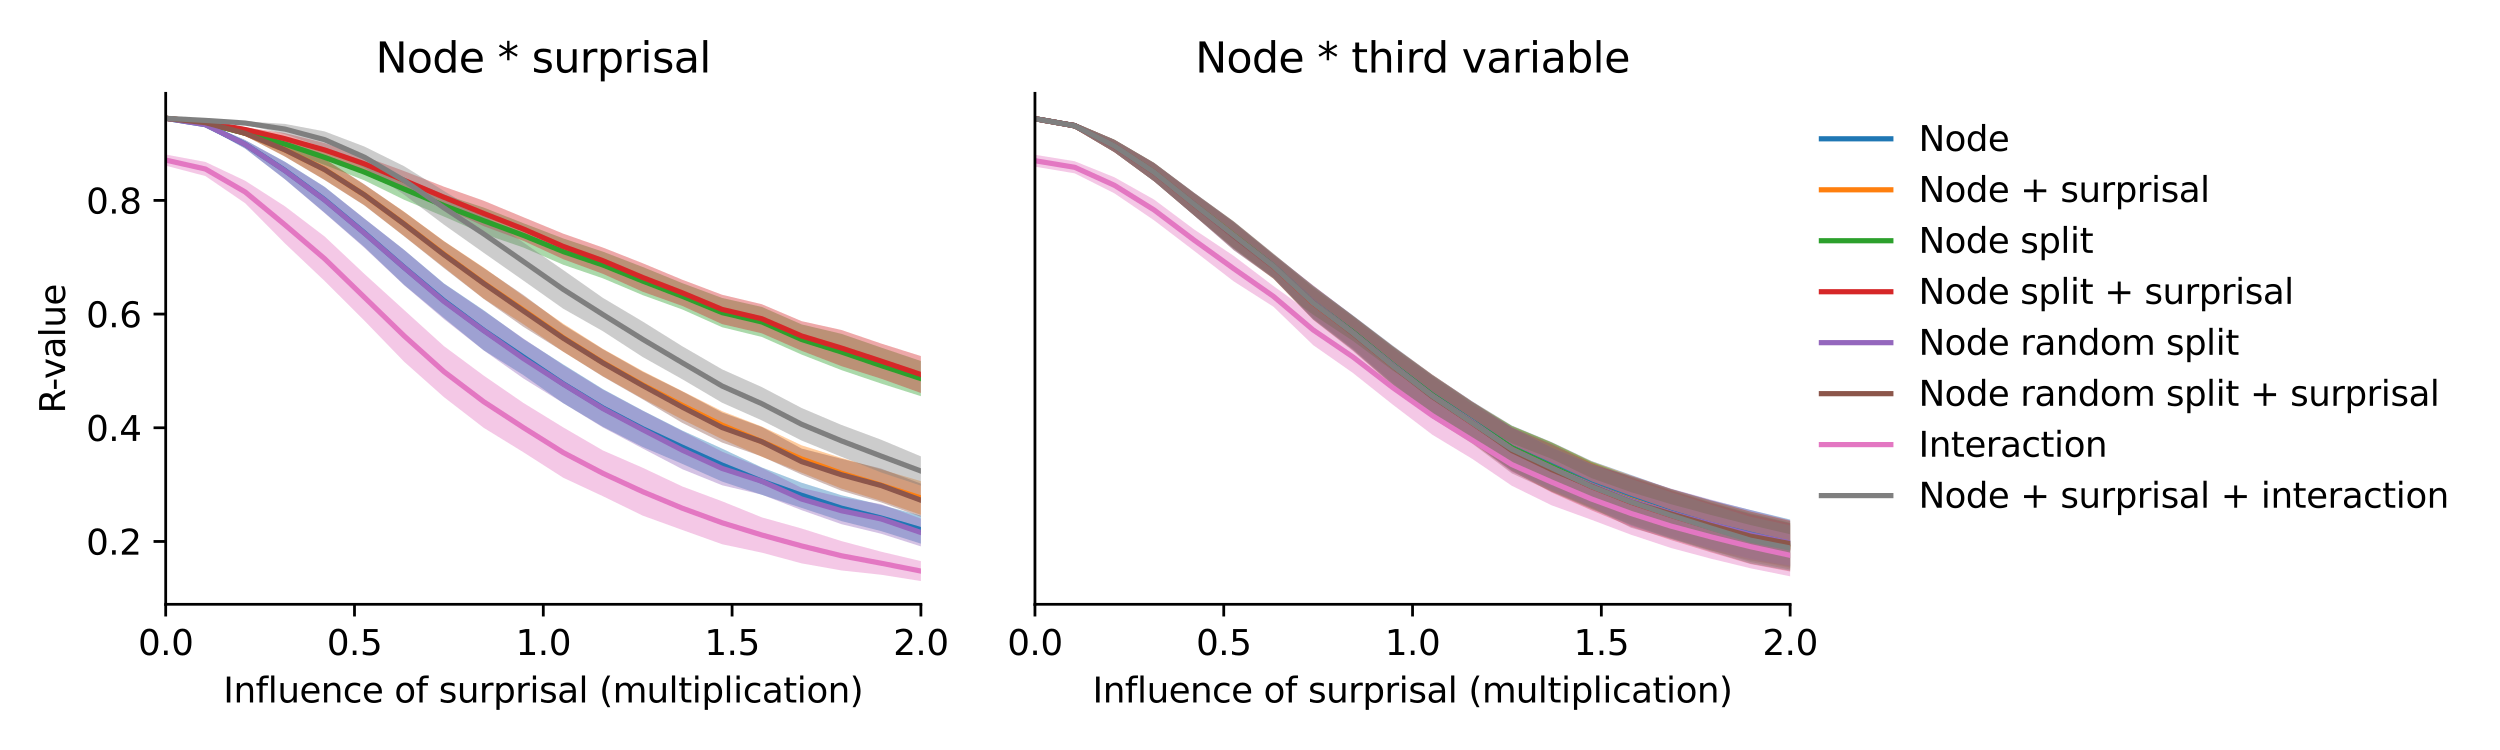 <?xml version="1.0" encoding="utf-8" standalone="no"?>
<!DOCTYPE svg PUBLIC "-//W3C//DTD SVG 1.1//EN"
  "http://www.w3.org/Graphics/SVG/1.1/DTD/svg11.dtd">
<svg xmlns:xlink="http://www.w3.org/1999/xlink" width="720pt" height="216pt" viewBox="0 0 720 216" xmlns="http://www.w3.org/2000/svg" version="1.1">
 <defs>
  <style type="text/css">*{stroke-linejoin: round; stroke-linecap: butt}</style>
 </defs>
 <g id="figure_1">
  <g id="patch_1">
   <path d="M 0 216 
L 720 216 
L 720 0 
L 0 0 
z
" style="fill: #ffffff"/>
  </g>
  <g id="axes_1">
   <g id="patch_2">
    <path d="M 47.72 174.04 
L 265.215 174.04 
L 265.215 26.88 
L 47.72 26.88 
z
" style="fill: #ffffff"/>
   </g>
   <g id="PolyCollection_1">
    <path d="M 47.72 33.569 
L 47.72 34.533 
L 59.167 36.436 
L 70.614 42.789 
L 82.061 51.612 
L 93.508 61.271 
L 104.956 71.157 
L 116.403 82.059 
L 127.85 91.568 
L 139.297 100.879 
L 150.744 108.035 
L 162.191 116.101 
L 173.638 122.922 
L 185.085 128.731 
L 196.532 133.614 
L 207.979 138.701 
L 219.427 142.514 
L 230.874 146.277 
L 242.321 150.077 
L 253.768 152.955 
L 265.215 156.568 
L 265.215 148.524 
L 265.215 148.524 
L 253.768 145.429 
L 242.321 142.619 
L 230.874 139.019 
L 219.427 134.627 
L 207.979 129.201 
L 196.532 124.009 
L 185.085 118.22 
L 173.638 112.056 
L 162.191 104.943 
L 150.744 97.648 
L 139.297 89.347 
L 127.85 81.616 
L 116.403 71.976 
L 104.956 62.989 
L 93.508 53.816 
L 82.061 46.571 
L 70.614 40.352 
L 59.167 35.354 
L 47.72 33.569 
z
" clip-path="url(#pe9d88f93a7)" style="fill: #1f77b4; fill-opacity: 0.4"/>
   </g>
   <g id="PolyCollection_2">
    <path d="M 47.72 33.585 
L 47.72 34.55 
L 59.167 35.808 
L 70.614 39.123 
L 82.061 45.063 
L 93.508 51.802 
L 104.956 59.103 
L 116.403 67.996 
L 127.85 76.995 
L 139.297 86.014 
L 150.744 93.391 
L 162.191 101.288 
L 173.638 108.359 
L 185.085 114.819 
L 196.532 120.856 
L 207.979 126.496 
L 219.427 131.563 
L 230.874 136.145 
L 242.321 140.712 
L 253.768 144.261 
L 265.215 148.273 
L 265.215 138.57 
L 265.215 138.57 
L 253.768 135.202 
L 242.321 131.873 
L 230.874 128.255 
L 219.427 122.851 
L 207.979 118.419 
L 196.532 112.66 
L 185.085 106.859 
L 173.638 100.459 
L 162.191 93.206 
L 150.744 85.238 
L 139.297 77.049 
L 127.85 69.42 
L 116.403 60.989 
L 104.956 53.18 
L 93.508 45.803 
L 82.061 41.211 
L 70.614 37.659 
L 59.167 34.818 
L 47.72 33.585 
z
" clip-path="url(#pe9d88f93a7)" style="fill: #ff7f0e; fill-opacity: 0.4"/>
   </g>
   <g id="PolyCollection_3">
    <path d="M 47.72 33.582 
L 47.72 34.528 
L 59.167 35.959 
L 70.614 39.11 
L 82.061 43.327 
L 93.508 47.504 
L 104.956 51.948 
L 116.403 57.546 
L 127.85 62.372 
L 139.297 67.361 
L 150.744 71.299 
L 162.191 76.245 
L 173.638 80.167 
L 185.085 85.001 
L 196.532 89.14 
L 207.979 94.255 
L 219.427 97.053 
L 230.874 102.128 
L 242.321 106.593 
L 253.768 110.469 
L 265.215 114.107 
L 265.215 103.971 
L 265.215 103.971 
L 253.768 100.099 
L 242.321 96.142 
L 230.874 93.433 
L 219.427 88.407 
L 207.979 85.822 
L 196.532 81.563 
L 185.085 76.888 
L 173.638 72.473 
L 162.191 68.67 
L 150.744 64.284 
L 139.297 59.776 
L 127.85 56.007 
L 116.403 51.38 
L 104.956 47.192 
L 93.508 43.154 
L 82.061 39.624 
L 70.614 37.546 
L 59.167 35.058 
L 47.72 33.582 
z
" clip-path="url(#pe9d88f93a7)" style="fill: #2ca02c; fill-opacity: 0.4"/>
   </g>
   <g id="PolyCollection_4">
    <path d="M 47.72 33.595 
L 47.72 34.545 
L 59.167 35.704 
L 70.614 37.946 
L 82.061 41.568 
L 93.508 45.201 
L 104.956 49.284 
L 116.403 54.613 
L 127.85 59.867 
L 139.297 65.138 
L 150.744 69.369 
L 162.191 74.65 
L 173.638 78.867 
L 185.085 84.027 
L 196.532 88.123 
L 207.979 93.352 
L 219.427 96.007 
L 230.874 101.04 
L 242.321 105.454 
L 253.768 109.072 
L 265.215 113.182 
L 265.215 102.548 
L 265.215 102.548 
L 253.768 98.936 
L 242.321 95.03 
L 230.874 92.493 
L 219.427 87.62 
L 207.979 84.892 
L 196.532 80.573 
L 185.085 75.807 
L 173.638 71.297 
L 162.191 67.284 
L 150.744 62.561 
L 139.297 57.807 
L 127.85 53.762 
L 116.403 49.276 
L 104.956 45.097 
L 93.508 41.194 
L 82.061 38.33 
L 70.614 36.675 
L 59.167 34.8 
L 47.72 33.595 
z
" clip-path="url(#pe9d88f93a7)" style="fill: #d62728; fill-opacity: 0.4"/>
   </g>
   <g id="PolyCollection_5">
    <path d="M 47.72 33.578 
L 47.72 34.547 
L 59.167 36.455 
L 70.614 42.794 
L 82.061 51.656 
L 93.508 61.378 
L 104.956 71.374 
L 116.403 82.161 
L 127.85 91.904 
L 139.297 100.92 
L 150.744 109.004 
L 162.191 116.101 
L 173.638 123.111 
L 185.085 129.159 
L 196.532 135.142 
L 207.979 139.763 
L 219.427 142.472 
L 230.874 146.937 
L 242.321 150.959 
L 253.768 153.719 
L 265.215 157.365 
L 265.215 149.358 
L 265.215 149.358 
L 253.768 145.189 
L 242.321 143.219 
L 230.874 140.516 
L 219.427 134.764 
L 207.979 130.075 
L 196.532 124.176 
L 185.085 118.314 
L 173.638 112.225 
L 162.191 105.153 
L 150.744 97.502 
L 139.297 89.512 
L 127.85 81.709 
L 116.403 71.986 
L 104.956 62.951 
L 93.508 53.871 
L 82.061 46.658 
L 70.614 40.355 
L 59.167 35.362 
L 47.72 33.578 
z
" clip-path="url(#pe9d88f93a7)" style="fill: #9467bd; fill-opacity: 0.4"/>
   </g>
   <g id="PolyCollection_6">
    <path d="M 47.72 33.594 
L 47.72 34.564 
L 59.167 35.823 
L 70.614 39.144 
L 82.061 45.099 
L 93.508 51.875 
L 104.956 59.186 
L 116.403 68.072 
L 127.85 77.205 
L 139.297 86.084 
L 150.744 94.131 
L 162.191 101.271 
L 173.638 108.466 
L 185.085 115.002 
L 196.532 121.814 
L 207.979 127.469 
L 219.427 131.485 
L 230.874 136.697 
L 242.321 141.339 
L 253.768 144.704 
L 265.215 148.831 
L 265.215 139.286 
L 265.215 139.286 
L 253.768 134.955 
L 242.321 132.134 
L 230.874 129.194 
L 219.427 122.965 
L 207.979 118.806 
L 196.532 112.74 
L 185.085 107.062 
L 173.638 100.582 
L 162.191 93.5 
L 150.744 84.954 
L 139.297 77.179 
L 127.85 69.485 
L 116.403 61.044 
L 104.956 53.106 
L 93.508 45.839 
L 82.061 41.23 
L 70.614 37.67 
L 59.167 34.831 
L 47.72 33.594 
z
" clip-path="url(#pe9d88f93a7)" style="fill: #8c564b; fill-opacity: 0.4"/>
   </g>
   <g id="PolyCollection_7">
    <path d="M 47.72 44.501 
L 47.72 47.711 
L 59.167 50.715 
L 70.614 58.536 
L 82.061 70.101 
L 93.508 80.94 
L 104.956 92.365 
L 116.403 104.19 
L 127.85 114.371 
L 139.297 123.209 
L 150.744 130.249 
L 162.191 137.578 
L 173.638 142.912 
L 185.085 148.497 
L 196.532 152.645 
L 207.979 156.747 
L 219.427 159.172 
L 230.874 162.255 
L 242.321 164.29 
L 253.768 165.533 
L 265.215 167.351 
L 265.215 161.596 
L 265.215 161.596 
L 253.768 158.891 
L 242.321 155.829 
L 230.874 152.215 
L 219.427 149.008 
L 207.979 144.378 
L 196.532 140.111 
L 185.085 134.712 
L 173.638 129.732 
L 162.191 123.077 
L 150.744 116.049 
L 139.297 108.168 
L 127.85 99.679 
L 116.403 89.304 
L 104.956 78.898 
L 93.508 68.119 
L 82.061 59.416 
L 70.614 52.057 
L 59.167 46.647 
L 47.72 44.501 
z
" clip-path="url(#pe9d88f93a7)" style="fill: #e377c2; fill-opacity: 0.4"/>
   </g>
   <g id="PolyCollection_8">
    <path d="M 47.72 33.596 
L 47.72 34.562 
L 59.167 35.028 
L 70.614 35.901 
L 82.061 38.668 
L 93.508 42.618 
L 104.956 48.337 
L 116.403 56.1 
L 127.85 64.711 
L 139.297 72.8 
L 150.744 80.811 
L 162.191 88.9 
L 173.638 95.393 
L 185.085 102.819 
L 196.532 109.248 
L 207.979 115.995 
L 219.427 121.08 
L 230.874 126.89 
L 242.321 131.56 
L 253.768 136.068 
L 265.215 139.878 
L 265.215 131.438 
L 265.215 131.438 
L 253.768 126.64 
L 242.321 122.373 
L 230.874 117.513 
L 219.427 111.493 
L 207.979 106.378 
L 196.532 99.747 
L 185.085 92.599 
L 173.638 85.794 
L 162.191 77.761 
L 150.744 69.837 
L 139.297 61.917 
L 127.85 55.003 
L 116.403 47.878 
L 104.956 42.21 
L 93.508 37.85 
L 82.061 35.684 
L 70.614 34.982 
L 59.167 34.327 
L 47.72 33.596 
z
" clip-path="url(#pe9d88f93a7)" style="fill: #7f7f7f; fill-opacity: 0.4"/>
   </g>
   <g id="matplotlib.axis_1">
    <g id="xtick_1">
     <g id="line2d_1">
      <defs>
       <path id="m7ba39d0e2f" d="M 0 0 
L 0 3.5 
" style="stroke: #000000; stroke-width: 0.8"/>
      </defs>
      <g>
       <use xlink:href="#m7ba39d0e2f" x="47.72" y="174.04" style="stroke: #000000; stroke-width: 0.8"/>
      </g>
     </g>
     <g id="text_1">
      <!-- 0.0 -->
      <g transform="translate(39.768 188.638)scale(0.1 -0.1)">
       <defs>
        <path id="DejaVuSans-30" d="M 2034 4250 
Q 1547 4250 1301 3770 
Q 1056 3291 1056 2328 
Q 1056 1369 1301 889 
Q 1547 409 2034 409 
Q 2525 409 2770 889 
Q 3016 1369 3016 2328 
Q 3016 3291 2770 3770 
Q 2525 4250 2034 4250 
z
M 2034 4750 
Q 2819 4750 3233 4129 
Q 3647 3509 3647 2328 
Q 3647 1150 3233 529 
Q 2819 -91 2034 -91 
Q 1250 -91 836 529 
Q 422 1150 422 2328 
Q 422 3509 836 4129 
Q 1250 4750 2034 4750 
z
" transform="scale(0.016)"/>
        <path id="DejaVuSans-2e" d="M 684 794 
L 1344 794 
L 1344 0 
L 684 0 
L 684 794 
z
" transform="scale(0.016)"/>
       </defs>
       <use xlink:href="#DejaVuSans-30"/>
       <use xlink:href="#DejaVuSans-2e" x="63.623"/>
       <use xlink:href="#DejaVuSans-30" x="95.41"/>
      </g>
     </g>
    </g>
    <g id="xtick_2">
     <g id="line2d_2">
      <g>
       <use xlink:href="#m7ba39d0e2f" x="102.094" y="174.04" style="stroke: #000000; stroke-width: 0.8"/>
      </g>
     </g>
     <g id="text_2">
      <!-- 0.5 -->
      <g transform="translate(94.142 188.638)scale(0.1 -0.1)">
       <defs>
        <path id="DejaVuSans-35" d="M 691 4666 
L 3169 4666 
L 3169 4134 
L 1269 4134 
L 1269 2991 
Q 1406 3038 1543 3061 
Q 1681 3084 1819 3084 
Q 2600 3084 3056 2656 
Q 3513 2228 3513 1497 
Q 3513 744 3044 326 
Q 2575 -91 1722 -91 
Q 1428 -91 1123 -41 
Q 819 9 494 109 
L 494 744 
Q 775 591 1075 516 
Q 1375 441 1709 441 
Q 2250 441 2565 725 
Q 2881 1009 2881 1497 
Q 2881 1984 2565 2268 
Q 2250 2553 1709 2553 
Q 1456 2553 1204 2497 
Q 953 2441 691 2322 
L 691 4666 
z
" transform="scale(0.016)"/>
       </defs>
       <use xlink:href="#DejaVuSans-30"/>
       <use xlink:href="#DejaVuSans-2e" x="63.623"/>
       <use xlink:href="#DejaVuSans-35" x="95.41"/>
      </g>
     </g>
    </g>
    <g id="xtick_3">
     <g id="line2d_3">
      <g>
       <use xlink:href="#m7ba39d0e2f" x="156.468" y="174.04" style="stroke: #000000; stroke-width: 0.8"/>
      </g>
     </g>
     <g id="text_3">
      <!-- 1.0 -->
      <g transform="translate(148.516 188.638)scale(0.1 -0.1)">
       <defs>
        <path id="DejaVuSans-31" d="M 794 531 
L 1825 531 
L 1825 4091 
L 703 3866 
L 703 4441 
L 1819 4666 
L 2450 4666 
L 2450 531 
L 3481 531 
L 3481 0 
L 794 0 
L 794 531 
z
" transform="scale(0.016)"/>
       </defs>
       <use xlink:href="#DejaVuSans-31"/>
       <use xlink:href="#DejaVuSans-2e" x="63.623"/>
       <use xlink:href="#DejaVuSans-30" x="95.41"/>
      </g>
     </g>
    </g>
    <g id="xtick_4">
     <g id="line2d_4">
      <g>
       <use xlink:href="#m7ba39d0e2f" x="210.841" y="174.04" style="stroke: #000000; stroke-width: 0.8"/>
      </g>
     </g>
     <g id="text_4">
      <!-- 1.5 -->
      <g transform="translate(202.89 188.638)scale(0.1 -0.1)">
       <use xlink:href="#DejaVuSans-31"/>
       <use xlink:href="#DejaVuSans-2e" x="63.623"/>
       <use xlink:href="#DejaVuSans-35" x="95.41"/>
      </g>
     </g>
    </g>
    <g id="xtick_5">
     <g id="line2d_5">
      <g>
       <use xlink:href="#m7ba39d0e2f" x="265.215" y="174.04" style="stroke: #000000; stroke-width: 0.8"/>
      </g>
     </g>
     <g id="text_5">
      <!-- 2.0 -->
      <g transform="translate(257.263 188.638)scale(0.1 -0.1)">
       <defs>
        <path id="DejaVuSans-32" d="M 1228 531 
L 3431 531 
L 3431 0 
L 469 0 
L 469 531 
Q 828 903 1448 1529 
Q 2069 2156 2228 2338 
Q 2531 2678 2651 2914 
Q 2772 3150 2772 3378 
Q 2772 3750 2511 3984 
Q 2250 4219 1831 4219 
Q 1534 4219 1204 4116 
Q 875 4013 500 3803 
L 500 4441 
Q 881 4594 1212 4672 
Q 1544 4750 1819 4750 
Q 2544 4750 2975 4387 
Q 3406 4025 3406 3419 
Q 3406 3131 3298 2873 
Q 3191 2616 2906 2266 
Q 2828 2175 2409 1742 
Q 1991 1309 1228 531 
z
" transform="scale(0.016)"/>
       </defs>
       <use xlink:href="#DejaVuSans-32"/>
       <use xlink:href="#DejaVuSans-2e" x="63.623"/>
       <use xlink:href="#DejaVuSans-30" x="95.41"/>
      </g>
     </g>
    </g>
    <g id="text_6">
     <!-- Influence of surprisal (multiplication) -->
     <g transform="translate(64.321 202.317)scale(0.1 -0.1)">
      <defs>
       <path id="DejaVuSans-49" d="M 628 4666 
L 1259 4666 
L 1259 0 
L 628 0 
L 628 4666 
z
" transform="scale(0.016)"/>
       <path id="DejaVuSans-6e" d="M 3513 2113 
L 3513 0 
L 2938 0 
L 2938 2094 
Q 2938 2591 2744 2837 
Q 2550 3084 2163 3084 
Q 1697 3084 1428 2787 
Q 1159 2491 1159 1978 
L 1159 0 
L 581 0 
L 581 3500 
L 1159 3500 
L 1159 2956 
Q 1366 3272 1645 3428 
Q 1925 3584 2291 3584 
Q 2894 3584 3203 3211 
Q 3513 2838 3513 2113 
z
" transform="scale(0.016)"/>
       <path id="DejaVuSans-66" d="M 2375 4863 
L 2375 4384 
L 1825 4384 
Q 1516 4384 1395 4259 
Q 1275 4134 1275 3809 
L 1275 3500 
L 2222 3500 
L 2222 3053 
L 1275 3053 
L 1275 0 
L 697 0 
L 697 3053 
L 147 3053 
L 147 3500 
L 697 3500 
L 697 3744 
Q 697 4328 969 4595 
Q 1241 4863 1831 4863 
L 2375 4863 
z
" transform="scale(0.016)"/>
       <path id="DejaVuSans-6c" d="M 603 4863 
L 1178 4863 
L 1178 0 
L 603 0 
L 603 4863 
z
" transform="scale(0.016)"/>
       <path id="DejaVuSans-75" d="M 544 1381 
L 544 3500 
L 1119 3500 
L 1119 1403 
Q 1119 906 1312 657 
Q 1506 409 1894 409 
Q 2359 409 2629 706 
Q 2900 1003 2900 1516 
L 2900 3500 
L 3475 3500 
L 3475 0 
L 2900 0 
L 2900 538 
Q 2691 219 2414 64 
Q 2138 -91 1772 -91 
Q 1169 -91 856 284 
Q 544 659 544 1381 
z
M 1991 3584 
L 1991 3584 
z
" transform="scale(0.016)"/>
       <path id="DejaVuSans-65" d="M 3597 1894 
L 3597 1613 
L 953 1613 
Q 991 1019 1311 708 
Q 1631 397 2203 397 
Q 2534 397 2845 478 
Q 3156 559 3463 722 
L 3463 178 
Q 3153 47 2828 -22 
Q 2503 -91 2169 -91 
Q 1331 -91 842 396 
Q 353 884 353 1716 
Q 353 2575 817 3079 
Q 1281 3584 2069 3584 
Q 2775 3584 3186 3129 
Q 3597 2675 3597 1894 
z
M 3022 2063 
Q 3016 2534 2758 2815 
Q 2500 3097 2075 3097 
Q 1594 3097 1305 2825 
Q 1016 2553 972 2059 
L 3022 2063 
z
" transform="scale(0.016)"/>
       <path id="DejaVuSans-63" d="M 3122 3366 
L 3122 2828 
Q 2878 2963 2633 3030 
Q 2388 3097 2138 3097 
Q 1578 3097 1268 2742 
Q 959 2388 959 1747 
Q 959 1106 1268 751 
Q 1578 397 2138 397 
Q 2388 397 2633 464 
Q 2878 531 3122 666 
L 3122 134 
Q 2881 22 2623 -34 
Q 2366 -91 2075 -91 
Q 1284 -91 818 406 
Q 353 903 353 1747 
Q 353 2603 823 3093 
Q 1294 3584 2113 3584 
Q 2378 3584 2631 3529 
Q 2884 3475 3122 3366 
z
" transform="scale(0.016)"/>
       <path id="DejaVuSans-20" transform="scale(0.016)"/>
       <path id="DejaVuSans-6f" d="M 1959 3097 
Q 1497 3097 1228 2736 
Q 959 2375 959 1747 
Q 959 1119 1226 758 
Q 1494 397 1959 397 
Q 2419 397 2687 759 
Q 2956 1122 2956 1747 
Q 2956 2369 2687 2733 
Q 2419 3097 1959 3097 
z
M 1959 3584 
Q 2709 3584 3137 3096 
Q 3566 2609 3566 1747 
Q 3566 888 3137 398 
Q 2709 -91 1959 -91 
Q 1206 -91 779 398 
Q 353 888 353 1747 
Q 353 2609 779 3096 
Q 1206 3584 1959 3584 
z
" transform="scale(0.016)"/>
       <path id="DejaVuSans-73" d="M 2834 3397 
L 2834 2853 
Q 2591 2978 2328 3040 
Q 2066 3103 1784 3103 
Q 1356 3103 1142 2972 
Q 928 2841 928 2578 
Q 928 2378 1081 2264 
Q 1234 2150 1697 2047 
L 1894 2003 
Q 2506 1872 2764 1633 
Q 3022 1394 3022 966 
Q 3022 478 2636 193 
Q 2250 -91 1575 -91 
Q 1294 -91 989 -36 
Q 684 19 347 128 
L 347 722 
Q 666 556 975 473 
Q 1284 391 1588 391 
Q 1994 391 2212 530 
Q 2431 669 2431 922 
Q 2431 1156 2273 1281 
Q 2116 1406 1581 1522 
L 1381 1569 
Q 847 1681 609 1914 
Q 372 2147 372 2553 
Q 372 3047 722 3315 
Q 1072 3584 1716 3584 
Q 2034 3584 2315 3537 
Q 2597 3491 2834 3397 
z
" transform="scale(0.016)"/>
       <path id="DejaVuSans-72" d="M 2631 2963 
Q 2534 3019 2420 3045 
Q 2306 3072 2169 3072 
Q 1681 3072 1420 2755 
Q 1159 2438 1159 1844 
L 1159 0 
L 581 0 
L 581 3500 
L 1159 3500 
L 1159 2956 
Q 1341 3275 1631 3429 
Q 1922 3584 2338 3584 
Q 2397 3584 2469 3576 
Q 2541 3569 2628 3553 
L 2631 2963 
z
" transform="scale(0.016)"/>
       <path id="DejaVuSans-70" d="M 1159 525 
L 1159 -1331 
L 581 -1331 
L 581 3500 
L 1159 3500 
L 1159 2969 
Q 1341 3281 1617 3432 
Q 1894 3584 2278 3584 
Q 2916 3584 3314 3078 
Q 3713 2572 3713 1747 
Q 3713 922 3314 415 
Q 2916 -91 2278 -91 
Q 1894 -91 1617 61 
Q 1341 213 1159 525 
z
M 3116 1747 
Q 3116 2381 2855 2742 
Q 2594 3103 2138 3103 
Q 1681 3103 1420 2742 
Q 1159 2381 1159 1747 
Q 1159 1113 1420 752 
Q 1681 391 2138 391 
Q 2594 391 2855 752 
Q 3116 1113 3116 1747 
z
" transform="scale(0.016)"/>
       <path id="DejaVuSans-69" d="M 603 3500 
L 1178 3500 
L 1178 0 
L 603 0 
L 603 3500 
z
M 603 4863 
L 1178 4863 
L 1178 4134 
L 603 4134 
L 603 4863 
z
" transform="scale(0.016)"/>
       <path id="DejaVuSans-61" d="M 2194 1759 
Q 1497 1759 1228 1600 
Q 959 1441 959 1056 
Q 959 750 1161 570 
Q 1363 391 1709 391 
Q 2188 391 2477 730 
Q 2766 1069 2766 1631 
L 2766 1759 
L 2194 1759 
z
M 3341 1997 
L 3341 0 
L 2766 0 
L 2766 531 
Q 2569 213 2275 61 
Q 1981 -91 1556 -91 
Q 1019 -91 701 211 
Q 384 513 384 1019 
Q 384 1609 779 1909 
Q 1175 2209 1959 2209 
L 2766 2209 
L 2766 2266 
Q 2766 2663 2505 2880 
Q 2244 3097 1772 3097 
Q 1472 3097 1187 3025 
Q 903 2953 641 2809 
L 641 3341 
Q 956 3463 1253 3523 
Q 1550 3584 1831 3584 
Q 2591 3584 2966 3190 
Q 3341 2797 3341 1997 
z
" transform="scale(0.016)"/>
       <path id="DejaVuSans-28" d="M 1984 4856 
Q 1566 4138 1362 3434 
Q 1159 2731 1159 2009 
Q 1159 1288 1364 580 
Q 1569 -128 1984 -844 
L 1484 -844 
Q 1016 -109 783 600 
Q 550 1309 550 2009 
Q 550 2706 781 3412 
Q 1013 4119 1484 4856 
L 1984 4856 
z
" transform="scale(0.016)"/>
       <path id="DejaVuSans-6d" d="M 3328 2828 
Q 3544 3216 3844 3400 
Q 4144 3584 4550 3584 
Q 5097 3584 5394 3201 
Q 5691 2819 5691 2113 
L 5691 0 
L 5113 0 
L 5113 2094 
Q 5113 2597 4934 2840 
Q 4756 3084 4391 3084 
Q 3944 3084 3684 2787 
Q 3425 2491 3425 1978 
L 3425 0 
L 2847 0 
L 2847 2094 
Q 2847 2600 2669 2842 
Q 2491 3084 2119 3084 
Q 1678 3084 1418 2786 
Q 1159 2488 1159 1978 
L 1159 0 
L 581 0 
L 581 3500 
L 1159 3500 
L 1159 2956 
Q 1356 3278 1631 3431 
Q 1906 3584 2284 3584 
Q 2666 3584 2933 3390 
Q 3200 3197 3328 2828 
z
" transform="scale(0.016)"/>
       <path id="DejaVuSans-74" d="M 1172 4494 
L 1172 3500 
L 2356 3500 
L 2356 3053 
L 1172 3053 
L 1172 1153 
Q 1172 725 1289 603 
Q 1406 481 1766 481 
L 2356 481 
L 2356 0 
L 1766 0 
Q 1100 0 847 248 
Q 594 497 594 1153 
L 594 3053 
L 172 3053 
L 172 3500 
L 594 3500 
L 594 4494 
L 1172 4494 
z
" transform="scale(0.016)"/>
       <path id="DejaVuSans-29" d="M 513 4856 
L 1013 4856 
Q 1481 4119 1714 3412 
Q 1947 2706 1947 2009 
Q 1947 1309 1714 600 
Q 1481 -109 1013 -844 
L 513 -844 
Q 928 -128 1133 580 
Q 1338 1288 1338 2009 
Q 1338 2731 1133 3434 
Q 928 4138 513 4856 
z
" transform="scale(0.016)"/>
      </defs>
      <use xlink:href="#DejaVuSans-49"/>
      <use xlink:href="#DejaVuSans-6e" x="29.492"/>
      <use xlink:href="#DejaVuSans-66" x="92.871"/>
      <use xlink:href="#DejaVuSans-6c" x="128.076"/>
      <use xlink:href="#DejaVuSans-75" x="155.859"/>
      <use xlink:href="#DejaVuSans-65" x="219.238"/>
      <use xlink:href="#DejaVuSans-6e" x="280.762"/>
      <use xlink:href="#DejaVuSans-63" x="344.141"/>
      <use xlink:href="#DejaVuSans-65" x="399.121"/>
      <use xlink:href="#DejaVuSans-20" x="460.645"/>
      <use xlink:href="#DejaVuSans-6f" x="492.432"/>
      <use xlink:href="#DejaVuSans-66" x="553.613"/>
      <use xlink:href="#DejaVuSans-20" x="588.818"/>
      <use xlink:href="#DejaVuSans-73" x="620.605"/>
      <use xlink:href="#DejaVuSans-75" x="672.705"/>
      <use xlink:href="#DejaVuSans-72" x="736.084"/>
      <use xlink:href="#DejaVuSans-70" x="777.197"/>
      <use xlink:href="#DejaVuSans-72" x="840.674"/>
      <use xlink:href="#DejaVuSans-69" x="881.787"/>
      <use xlink:href="#DejaVuSans-73" x="909.57"/>
      <use xlink:href="#DejaVuSans-61" x="961.67"/>
      <use xlink:href="#DejaVuSans-6c" x="1022.949"/>
      <use xlink:href="#DejaVuSans-20" x="1050.732"/>
      <use xlink:href="#DejaVuSans-28" x="1082.52"/>
      <use xlink:href="#DejaVuSans-6d" x="1121.533"/>
      <use xlink:href="#DejaVuSans-75" x="1218.945"/>
      <use xlink:href="#DejaVuSans-6c" x="1282.324"/>
      <use xlink:href="#DejaVuSans-74" x="1310.107"/>
      <use xlink:href="#DejaVuSans-69" x="1349.316"/>
      <use xlink:href="#DejaVuSans-70" x="1377.1"/>
      <use xlink:href="#DejaVuSans-6c" x="1440.576"/>
      <use xlink:href="#DejaVuSans-69" x="1468.359"/>
      <use xlink:href="#DejaVuSans-63" x="1496.143"/>
      <use xlink:href="#DejaVuSans-61" x="1551.123"/>
      <use xlink:href="#DejaVuSans-74" x="1612.402"/>
      <use xlink:href="#DejaVuSans-69" x="1651.611"/>
      <use xlink:href="#DejaVuSans-6f" x="1679.395"/>
      <use xlink:href="#DejaVuSans-6e" x="1740.576"/>
      <use xlink:href="#DejaVuSans-29" x="1803.955"/>
     </g>
    </g>
   </g>
   <g id="matplotlib.axis_2">
    <g id="ytick_1">
     <g id="line2d_6">
      <defs>
       <path id="m16b5394da3" d="M 0 0 
L -3.5 0 
" style="stroke: #000000; stroke-width: 0.8"/>
      </defs>
      <g>
       <use xlink:href="#m16b5394da3" x="47.72" y="155.937" style="stroke: #000000; stroke-width: 0.8"/>
      </g>
     </g>
     <g id="text_7">
      <!-- 0.2 -->
      <g transform="translate(24.817 159.736)scale(0.1 -0.1)">
       <use xlink:href="#DejaVuSans-30"/>
       <use xlink:href="#DejaVuSans-2e" x="63.623"/>
       <use xlink:href="#DejaVuSans-32" x="95.41"/>
      </g>
     </g>
    </g>
    <g id="ytick_2">
     <g id="line2d_7">
      <g>
       <use xlink:href="#m16b5394da3" x="47.72" y="123.197" style="stroke: #000000; stroke-width: 0.8"/>
      </g>
     </g>
     <g id="text_8">
      <!-- 0.4 -->
      <g transform="translate(24.817 126.996)scale(0.1 -0.1)">
       <defs>
        <path id="DejaVuSans-34" d="M 2419 4116 
L 825 1625 
L 2419 1625 
L 2419 4116 
z
M 2253 4666 
L 3047 4666 
L 3047 1625 
L 3713 1625 
L 3713 1100 
L 3047 1100 
L 3047 0 
L 2419 0 
L 2419 1100 
L 313 1100 
L 313 1709 
L 2253 4666 
z
" transform="scale(0.016)"/>
       </defs>
       <use xlink:href="#DejaVuSans-30"/>
       <use xlink:href="#DejaVuSans-2e" x="63.623"/>
       <use xlink:href="#DejaVuSans-34" x="95.41"/>
      </g>
     </g>
    </g>
    <g id="ytick_3">
     <g id="line2d_8">
      <g>
       <use xlink:href="#m16b5394da3" x="47.72" y="90.456" style="stroke: #000000; stroke-width: 0.8"/>
      </g>
     </g>
     <g id="text_9">
      <!-- 0.6 -->
      <g transform="translate(24.817 94.255)scale(0.1 -0.1)">
       <defs>
        <path id="DejaVuSans-36" d="M 2113 2584 
Q 1688 2584 1439 2293 
Q 1191 2003 1191 1497 
Q 1191 994 1439 701 
Q 1688 409 2113 409 
Q 2538 409 2786 701 
Q 3034 994 3034 1497 
Q 3034 2003 2786 2293 
Q 2538 2584 2113 2584 
z
M 3366 4563 
L 3366 3988 
Q 3128 4100 2886 4159 
Q 2644 4219 2406 4219 
Q 1781 4219 1451 3797 
Q 1122 3375 1075 2522 
Q 1259 2794 1537 2939 
Q 1816 3084 2150 3084 
Q 2853 3084 3261 2657 
Q 3669 2231 3669 1497 
Q 3669 778 3244 343 
Q 2819 -91 2113 -91 
Q 1303 -91 875 529 
Q 447 1150 447 2328 
Q 447 3434 972 4092 
Q 1497 4750 2381 4750 
Q 2619 4750 2861 4703 
Q 3103 4656 3366 4563 
z
" transform="scale(0.016)"/>
       </defs>
       <use xlink:href="#DejaVuSans-30"/>
       <use xlink:href="#DejaVuSans-2e" x="63.623"/>
       <use xlink:href="#DejaVuSans-36" x="95.41"/>
      </g>
     </g>
    </g>
    <g id="ytick_4">
     <g id="line2d_9">
      <g>
       <use xlink:href="#m16b5394da3" x="47.72" y="57.716" style="stroke: #000000; stroke-width: 0.8"/>
      </g>
     </g>
     <g id="text_10">
      <!-- 0.8 -->
      <g transform="translate(24.817 61.515)scale(0.1 -0.1)">
       <defs>
        <path id="DejaVuSans-38" d="M 2034 2216 
Q 1584 2216 1326 1975 
Q 1069 1734 1069 1313 
Q 1069 891 1326 650 
Q 1584 409 2034 409 
Q 2484 409 2743 651 
Q 3003 894 3003 1313 
Q 3003 1734 2745 1975 
Q 2488 2216 2034 2216 
z
M 1403 2484 
Q 997 2584 770 2862 
Q 544 3141 544 3541 
Q 544 4100 942 4425 
Q 1341 4750 2034 4750 
Q 2731 4750 3128 4425 
Q 3525 4100 3525 3541 
Q 3525 3141 3298 2862 
Q 3072 2584 2669 2484 
Q 3125 2378 3379 2068 
Q 3634 1759 3634 1313 
Q 3634 634 3220 271 
Q 2806 -91 2034 -91 
Q 1263 -91 848 271 
Q 434 634 434 1313 
Q 434 1759 690 2068 
Q 947 2378 1403 2484 
z
M 1172 3481 
Q 1172 3119 1398 2916 
Q 1625 2713 2034 2713 
Q 2441 2713 2670 2916 
Q 2900 3119 2900 3481 
Q 2900 3844 2670 4047 
Q 2441 4250 2034 4250 
Q 1625 4250 1398 4047 
Q 1172 3844 1172 3481 
z
" transform="scale(0.016)"/>
       </defs>
       <use xlink:href="#DejaVuSans-30"/>
       <use xlink:href="#DejaVuSans-2e" x="63.623"/>
       <use xlink:href="#DejaVuSans-38" x="95.41"/>
      </g>
     </g>
    </g>
    <g id="text_11">
     <!-- R-value -->
     <g transform="translate(18.737 119.065)rotate(-90)scale(0.1 -0.1)">
      <defs>
       <path id="DejaVuSans-52" d="M 2841 2188 
Q 3044 2119 3236 1894 
Q 3428 1669 3622 1275 
L 4263 0 
L 3584 0 
L 2988 1197 
Q 2756 1666 2539 1819 
Q 2322 1972 1947 1972 
L 1259 1972 
L 1259 0 
L 628 0 
L 628 4666 
L 2053 4666 
Q 2853 4666 3247 4331 
Q 3641 3997 3641 3322 
Q 3641 2881 3436 2590 
Q 3231 2300 2841 2188 
z
M 1259 4147 
L 1259 2491 
L 2053 2491 
Q 2509 2491 2742 2702 
Q 2975 2913 2975 3322 
Q 2975 3731 2742 3939 
Q 2509 4147 2053 4147 
L 1259 4147 
z
" transform="scale(0.016)"/>
       <path id="DejaVuSans-2d" d="M 313 2009 
L 1997 2009 
L 1997 1497 
L 313 1497 
L 313 2009 
z
" transform="scale(0.016)"/>
       <path id="DejaVuSans-76" d="M 191 3500 
L 800 3500 
L 1894 563 
L 2988 3500 
L 3597 3500 
L 2284 0 
L 1503 0 
L 191 3500 
z
" transform="scale(0.016)"/>
      </defs>
      <use xlink:href="#DejaVuSans-52"/>
      <use xlink:href="#DejaVuSans-2d" x="65.482"/>
      <use xlink:href="#DejaVuSans-76" x="98.941"/>
      <use xlink:href="#DejaVuSans-61" x="158.121"/>
      <use xlink:href="#DejaVuSans-6c" x="219.4"/>
      <use xlink:href="#DejaVuSans-75" x="247.184"/>
      <use xlink:href="#DejaVuSans-65" x="310.562"/>
     </g>
    </g>
   </g>
   <g id="line2d_10">
    <path d="M 47.72 34.051 
L 59.167 35.895 
L 70.614 41.57 
L 82.061 49.091 
L 93.508 57.544 
L 104.956 67.073 
L 116.403 77.017 
L 127.85 86.592 
L 139.297 95.113 
L 150.744 102.842 
L 162.191 110.522 
L 173.638 117.489 
L 185.085 123.475 
L 196.532 128.812 
L 207.979 133.951 
L 219.427 138.571 
L 230.874 142.648 
L 242.321 146.348 
L 253.768 149.192 
L 265.215 152.546 
" clip-path="url(#pe9d88f93a7)" style="fill: none; stroke: #1f77b4; stroke-width: 1.5; stroke-linecap: square"/>
   </g>
   <g id="line2d_11">
    <path d="M 47.72 34.068 
L 59.167 35.313 
L 70.614 38.391 
L 82.061 43.137 
L 93.508 48.803 
L 104.956 56.141 
L 116.403 64.493 
L 127.85 73.208 
L 139.297 81.531 
L 150.744 89.314 
L 162.191 97.247 
L 173.638 104.409 
L 185.085 110.839 
L 196.532 116.758 
L 207.979 122.458 
L 219.427 127.207 
L 230.874 132.2 
L 242.321 136.293 
L 253.768 139.731 
L 265.215 143.422 
" clip-path="url(#pe9d88f93a7)" style="fill: none; stroke: #ff7f0e; stroke-width: 1.5; stroke-linecap: square"/>
   </g>
   <g id="line2d_12">
    <path d="M 47.72 34.055 
L 59.167 35.509 
L 70.614 38.328 
L 82.061 41.476 
L 93.508 45.329 
L 104.956 49.57 
L 116.403 54.463 
L 127.85 59.189 
L 139.297 63.569 
L 150.744 67.792 
L 162.191 72.458 
L 173.638 76.32 
L 185.085 80.944 
L 196.532 85.352 
L 207.979 90.039 
L 219.427 92.73 
L 230.874 97.78 
L 242.321 101.368 
L 253.768 105.284 
L 265.215 109.039 
" clip-path="url(#pe9d88f93a7)" style="fill: none; stroke: #2ca02c; stroke-width: 1.5; stroke-linecap: square"/>
   </g>
   <g id="line2d_13">
    <path d="M 47.72 34.07 
L 59.167 35.252 
L 70.614 37.311 
L 82.061 39.949 
L 93.508 43.197 
L 104.956 47.191 
L 116.403 51.945 
L 127.85 56.815 
L 139.297 61.473 
L 150.744 65.965 
L 162.191 70.967 
L 173.638 75.082 
L 185.085 79.917 
L 196.532 84.348 
L 207.979 89.122 
L 219.427 91.814 
L 230.874 96.767 
L 242.321 100.242 
L 253.768 104.004 
L 265.215 107.865 
" clip-path="url(#pe9d88f93a7)" style="fill: none; stroke: #d62728; stroke-width: 1.5; stroke-linecap: square"/>
   </g>
   <g id="line2d_14">
    <path d="M 47.72 34.062 
L 59.167 35.908 
L 70.614 41.575 
L 82.061 49.157 
L 93.508 57.625 
L 104.956 67.162 
L 116.403 77.073 
L 127.85 86.807 
L 139.297 95.216 
L 150.744 103.253 
L 162.191 110.627 
L 173.638 117.668 
L 185.085 123.736 
L 196.532 129.659 
L 207.979 134.919 
L 219.427 138.618 
L 230.874 143.727 
L 242.321 147.089 
L 253.768 149.454 
L 265.215 153.362 
" clip-path="url(#pe9d88f93a7)" style="fill: none; stroke: #9467bd; stroke-width: 1.5; stroke-linecap: square"/>
   </g>
   <g id="line2d_15">
    <path d="M 47.72 34.079 
L 59.167 35.327 
L 70.614 38.407 
L 82.061 43.165 
L 93.508 48.857 
L 104.956 56.146 
L 116.403 64.558 
L 127.85 73.345 
L 139.297 81.632 
L 150.744 89.542 
L 162.191 97.385 
L 173.638 104.524 
L 185.085 111.032 
L 196.532 117.277 
L 207.979 123.137 
L 219.427 127.225 
L 230.874 132.945 
L 242.321 136.736 
L 253.768 139.829 
L 265.215 144.059 
" clip-path="url(#pe9d88f93a7)" style="fill: none; stroke: #8c564b; stroke-width: 1.5; stroke-linecap: square"/>
   </g>
   <g id="line2d_16">
    <path d="M 47.72 46.106 
L 59.167 48.681 
L 70.614 55.297 
L 82.061 64.758 
L 93.508 74.53 
L 104.956 85.632 
L 116.403 96.747 
L 127.85 107.025 
L 139.297 115.688 
L 150.744 123.149 
L 162.191 130.328 
L 173.638 136.322 
L 185.085 141.605 
L 196.532 146.378 
L 207.979 150.563 
L 219.427 154.09 
L 230.874 157.235 
L 242.321 160.059 
L 253.768 162.212 
L 265.215 164.473 
" clip-path="url(#pe9d88f93a7)" style="fill: none; stroke: #e377c2; stroke-width: 1.5; stroke-linecap: square"/>
   </g>
   <g id="line2d_17">
    <path d="M 47.72 34.079 
L 59.167 34.678 
L 70.614 35.442 
L 82.061 37.176 
L 93.508 40.234 
L 104.956 45.274 
L 116.403 51.989 
L 127.85 59.857 
L 139.297 67.359 
L 150.744 75.324 
L 162.191 83.33 
L 173.638 90.593 
L 185.085 97.709 
L 196.532 104.497 
L 207.979 111.187 
L 219.427 116.286 
L 230.874 122.201 
L 242.321 126.966 
L 253.768 131.354 
L 265.215 135.658 
" clip-path="url(#pe9d88f93a7)" style="fill: none; stroke: #7f7f7f; stroke-width: 1.5; stroke-linecap: square"/>
   </g>
   <g id="patch_3">
    <path d="M 47.72 174.04 
L 47.72 26.88 
" style="fill: none; stroke: #000000; stroke-width: 0.8; stroke-linejoin: miter; stroke-linecap: square"/>
   </g>
   <g id="patch_4">
    <path d="M 47.72 174.04 
L 265.215 174.04 
" style="fill: none; stroke: #000000; stroke-width: 0.8; stroke-linejoin: miter; stroke-linecap: square"/>
   </g>
   <g id="text_12">
    <!-- Node * surprisal -->
    <g transform="translate(108.186 20.88)scale(0.12 -0.12)">
     <defs>
      <path id="DejaVuSans-4e" d="M 628 4666 
L 1478 4666 
L 3547 763 
L 3547 4666 
L 4159 4666 
L 4159 0 
L 3309 0 
L 1241 3903 
L 1241 0 
L 628 0 
L 628 4666 
z
" transform="scale(0.016)"/>
      <path id="DejaVuSans-64" d="M 2906 2969 
L 2906 4863 
L 3481 4863 
L 3481 0 
L 2906 0 
L 2906 525 
Q 2725 213 2448 61 
Q 2172 -91 1784 -91 
Q 1150 -91 751 415 
Q 353 922 353 1747 
Q 353 2572 751 3078 
Q 1150 3584 1784 3584 
Q 2172 3584 2448 3432 
Q 2725 3281 2906 2969 
z
M 947 1747 
Q 947 1113 1208 752 
Q 1469 391 1925 391 
Q 2381 391 2643 752 
Q 2906 1113 2906 1747 
Q 2906 2381 2643 2742 
Q 2381 3103 1925 3103 
Q 1469 3103 1208 2742 
Q 947 2381 947 1747 
z
" transform="scale(0.016)"/>
      <path id="DejaVuSans-2a" d="M 3009 3897 
L 1888 3291 
L 3009 2681 
L 2828 2375 
L 1778 3009 
L 1778 1831 
L 1422 1831 
L 1422 3009 
L 372 2375 
L 191 2681 
L 1313 3291 
L 191 3897 
L 372 4206 
L 1422 3572 
L 1422 4750 
L 1778 4750 
L 1778 3572 
L 2828 4206 
L 3009 3897 
z
" transform="scale(0.016)"/>
     </defs>
     <use xlink:href="#DejaVuSans-4e"/>
     <use xlink:href="#DejaVuSans-6f" x="74.805"/>
     <use xlink:href="#DejaVuSans-64" x="135.986"/>
     <use xlink:href="#DejaVuSans-65" x="199.463"/>
     <use xlink:href="#DejaVuSans-20" x="260.986"/>
     <use xlink:href="#DejaVuSans-2a" x="292.773"/>
     <use xlink:href="#DejaVuSans-20" x="342.773"/>
     <use xlink:href="#DejaVuSans-73" x="374.561"/>
     <use xlink:href="#DejaVuSans-75" x="426.66"/>
     <use xlink:href="#DejaVuSans-72" x="490.039"/>
     <use xlink:href="#DejaVuSans-70" x="531.152"/>
     <use xlink:href="#DejaVuSans-72" x="594.629"/>
     <use xlink:href="#DejaVuSans-69" x="635.742"/>
     <use xlink:href="#DejaVuSans-73" x="663.525"/>
     <use xlink:href="#DejaVuSans-61" x="715.625"/>
     <use xlink:href="#DejaVuSans-6c" x="776.904"/>
    </g>
   </g>
  </g>
  <g id="axes_2">
   <g id="patch_5">
    <path d="M 298.065 174.04 
L 515.56 174.04 
L 515.56 26.88 
L 298.065 26.88 
z
" style="fill: #ffffff"/>
   </g>
   <g id="PolyCollection_9">
    <path d="M 298.065 33.785 
L 298.065 34.553 
L 309.512 37.025 
L 320.959 43.8 
L 332.406 52.227 
L 343.853 61.988 
L 355.301 71.597 
L 366.748 80.134 
L 378.195 91.87 
L 389.642 100.575 
L 401.089 110.658 
L 412.536 119.612 
L 423.983 127.181 
L 435.43 135.312 
L 446.877 140.938 
L 458.324 146.075 
L 469.772 150.458 
L 481.219 154.408 
L 492.666 158.025 
L 504.113 160.849 
L 515.56 163.419 
L 515.56 149.625 
L 515.56 149.625 
L 504.113 146.855 
L 492.666 144.067 
L 481.219 140.848 
L 469.772 136.783 
L 458.324 132.764 
L 446.877 127.325 
L 435.43 122.572 
L 423.983 115.579 
L 412.536 107.93 
L 401.089 99.52 
L 389.642 90.832 
L 378.195 82.403 
L 366.748 73.04 
L 355.301 63.745 
L 343.853 55.464 
L 332.406 46.895 
L 320.959 40.201 
L 309.512 35.365 
L 298.065 33.785 
z
" clip-path="url(#p913e5d2f66)" style="fill: #1f77b4; fill-opacity: 0.4"/>
   </g>
   <g id="PolyCollection_10">
    <path d="M 298.065 33.798 
L 298.065 34.574 
L 309.512 37.033 
L 320.959 43.818 
L 332.406 52.223 
L 343.853 61.99 
L 355.301 71.633 
L 366.748 80.268 
L 378.195 92.054 
L 389.642 100.833 
L 401.089 110.967 
L 412.536 119.992 
L 423.983 127.574 
L 435.43 135.711 
L 446.877 141.588 
L 458.324 146.554 
L 469.772 150.991 
L 481.219 154.83 
L 492.666 158.5 
L 504.113 161.278 
L 515.56 163.611 
L 515.56 149.904 
L 515.56 149.904 
L 504.113 147.336 
L 492.666 144.303 
L 481.219 140.902 
L 469.772 136.959 
L 458.324 132.863 
L 446.877 127.408 
L 435.43 122.663 
L 423.983 115.668 
L 412.536 107.929 
L 401.089 99.641 
L 389.642 90.937 
L 378.195 82.443 
L 366.748 73.09 
L 355.301 63.759 
L 343.853 55.501 
L 332.406 46.903 
L 320.959 40.223 
L 309.512 35.38 
L 298.065 33.798 
z
" clip-path="url(#p913e5d2f66)" style="fill: #ff7f0e; fill-opacity: 0.4"/>
   </g>
   <g id="PolyCollection_11">
    <path d="M 298.065 33.802 
L 298.065 34.556 
L 309.512 37.023 
L 320.959 43.796 
L 332.406 52.176 
L 343.853 61.879 
L 355.301 71.407 
L 366.748 79.869 
L 378.195 91.552 
L 389.642 100.263 
L 401.089 110.224 
L 412.536 119.424 
L 423.983 127.015 
L 435.43 135.242 
L 446.877 141.272 
L 458.324 146.369 
L 469.772 151.074 
L 481.219 154.977 
L 492.666 158.422 
L 504.113 161.862 
L 515.56 164.03 
L 515.56 150.563 
L 515.56 150.563 
L 504.113 147.83 
L 492.666 144.692 
L 481.219 141.138 
L 469.772 137.283 
L 458.324 133.009 
L 446.877 127.47 
L 435.43 122.709 
L 423.983 115.864 
L 412.536 108.191 
L 401.089 99.838 
L 389.642 91.058 
L 378.195 82.727 
L 366.748 73.41 
L 355.301 64.007 
L 343.853 55.673 
L 332.406 47.039 
L 320.959 40.281 
L 309.512 35.383 
L 298.065 33.802 
z
" clip-path="url(#p913e5d2f66)" style="fill: #2ca02c; fill-opacity: 0.4"/>
   </g>
   <g id="PolyCollection_12">
    <path d="M 298.065 33.812 
L 298.065 34.571 
L 309.512 37.044 
L 320.959 43.833 
L 332.406 52.194 
L 343.853 61.884 
L 355.301 71.439 
L 366.748 79.97 
L 378.195 91.678 
L 389.642 100.392 
L 401.089 110.424 
L 412.536 119.681 
L 423.983 127.311 
L 435.43 135.66 
L 446.877 141.85 
L 458.324 146.975 
L 469.772 151.719 
L 481.219 155.544 
L 492.666 159.065 
L 504.113 162.451 
L 515.56 164.601 
L 515.56 150.76 
L 515.56 150.76 
L 504.113 148.099 
L 492.666 144.868 
L 481.219 141.346 
L 469.772 137.595 
L 458.324 133.342 
L 446.877 127.965 
L 435.43 123.205 
L 423.983 116.388 
L 412.536 108.499 
L 401.089 100.278 
L 389.642 91.385 
L 378.195 82.947 
L 366.748 73.542 
L 355.301 64.105 
L 343.853 55.782 
L 332.406 47.063 
L 320.959 40.322 
L 309.512 35.39 
L 298.065 33.812 
z
" clip-path="url(#p913e5d2f66)" style="fill: #d62728; fill-opacity: 0.4"/>
   </g>
   <g id="PolyCollection_13">
    <path d="M 298.065 33.806 
L 298.065 34.563 
L 309.512 37.045 
L 320.959 43.813 
L 332.406 52.229 
L 343.853 62.007 
L 355.301 72.017 
L 366.748 80.144 
L 378.195 91.957 
L 389.642 100.842 
L 401.089 110.66 
L 412.536 120.128 
L 423.983 127.352 
L 435.43 135.959 
L 446.877 140.924 
L 458.324 145.722 
L 469.772 151.468 
L 481.219 154.85 
L 492.666 158.071 
L 504.113 161.034 
L 515.56 162.887 
L 515.56 149.827 
L 515.56 149.827 
L 504.113 146.897 
L 492.666 143.878 
L 481.219 140.724 
L 469.772 136.967 
L 458.324 133.701 
L 446.877 128.878 
L 435.43 123.077 
L 423.983 115.641 
L 412.536 107.996 
L 401.089 99.663 
L 389.642 90.889 
L 378.195 82.208 
L 366.748 73.209 
L 355.301 63.875 
L 343.853 55.505 
L 332.406 46.985 
L 320.959 40.289 
L 309.512 35.362 
L 298.065 33.806 
z
" clip-path="url(#p913e5d2f66)" style="fill: #9467bd; fill-opacity: 0.4"/>
   </g>
   <g id="PolyCollection_14">
    <path d="M 298.065 33.82 
L 298.065 34.584 
L 309.512 37.054 
L 320.959 43.832 
L 332.406 52.229 
L 343.853 62.01 
L 355.301 72.06 
L 366.748 80.268 
L 378.195 92.129 
L 389.642 101.084 
L 401.089 110.981 
L 412.536 120.494 
L 423.983 127.758 
L 435.43 136.35 
L 446.877 141.581 
L 458.324 146.192 
L 469.772 152.024 
L 481.219 155.209 
L 492.666 158.505 
L 504.113 161.47 
L 515.56 163.09 
L 515.56 150.066 
L 515.56 150.066 
L 504.113 147.345 
L 492.666 144.105 
L 481.219 140.788 
L 469.772 137.151 
L 458.324 133.756 
L 446.877 128.905 
L 435.43 123.17 
L 423.983 115.719 
L 412.536 108.015 
L 401.089 99.771 
L 389.642 90.999 
L 378.195 82.248 
L 366.748 73.254 
L 355.301 63.889 
L 343.853 55.543 
L 332.406 46.989 
L 320.959 40.312 
L 309.512 35.378 
L 298.065 33.82 
z
" clip-path="url(#p913e5d2f66)" style="fill: #8c564b; fill-opacity: 0.4"/>
   </g>
   <g id="PolyCollection_15">
    <path d="M 298.065 44.574 
L 298.065 48.001 
L 309.512 49.929 
L 320.959 55.685 
L 332.406 63.482 
L 343.853 72.208 
L 355.301 81.03 
L 366.748 88.341 
L 378.195 99.402 
L 389.642 107.415 
L 401.089 116.517 
L 412.536 125.224 
L 423.983 132.144 
L 435.43 139.922 
L 446.877 145.538 
L 458.324 149.701 
L 469.772 154.019 
L 481.219 157.82 
L 492.666 160.886 
L 504.113 163.663 
L 515.56 165.984 
L 515.56 153.878 
L 515.56 153.878 
L 504.113 151.21 
L 492.666 148.305 
L 481.219 145.214 
L 469.772 141.764 
L 458.324 137.703 
L 446.877 132.154 
L 435.43 127.692 
L 423.983 121.401 
L 412.536 114.213 
L 401.089 106.721 
L 389.642 98.199 
L 378.195 90.653 
L 366.748 82.374 
L 355.301 73.684 
L 343.853 66.037 
L 332.406 57.493 
L 320.959 51.058 
L 309.512 46.44 
L 298.065 44.574 
z
" clip-path="url(#p913e5d2f66)" style="fill: #e377c2; fill-opacity: 0.4"/>
   </g>
   <g id="PolyCollection_16">
    <path d="M 298.065 33.812 
L 298.065 34.58 
L 309.512 37.067 
L 320.959 43.831 
L 332.406 52.249 
L 343.853 61.981 
L 355.301 71.573 
L 366.748 80.132 
L 378.195 91.929 
L 389.642 100.704 
L 401.089 110.79 
L 412.536 119.82 
L 423.983 127.439 
L 435.43 135.635 
L 446.877 141.624 
L 458.324 146.625 
L 469.772 151.268 
L 481.219 155.144 
L 492.666 158.813 
L 504.113 162.317 
L 515.56 164.378 
L 515.56 151.305 
L 515.56 151.305 
L 504.113 148.837 
L 492.666 145.318 
L 481.219 141.73 
L 469.772 137.934 
L 458.324 133.644 
L 446.877 127.84 
L 435.43 123.102 
L 423.983 116.146 
L 412.536 108.322 
L 401.089 99.902 
L 389.642 91.087 
L 378.195 82.601 
L 366.748 73.262 
L 355.301 63.85 
L 343.853 55.618 
L 332.406 46.953 
L 320.959 40.26 
L 309.512 35.393 
L 298.065 33.812 
z
" clip-path="url(#p913e5d2f66)" style="fill: #7f7f7f; fill-opacity: 0.4"/>
   </g>
   <g id="matplotlib.axis_3">
    <g id="xtick_6">
     <g id="line2d_18">
      <g>
       <use xlink:href="#m7ba39d0e2f" x="298.065" y="174.04" style="stroke: #000000; stroke-width: 0.8"/>
      </g>
     </g>
     <g id="text_13">
      <!-- 0.0 -->
      <g transform="translate(290.113 188.638)scale(0.1 -0.1)">
       <use xlink:href="#DejaVuSans-30"/>
       <use xlink:href="#DejaVuSans-2e" x="63.623"/>
       <use xlink:href="#DejaVuSans-30" x="95.41"/>
      </g>
     </g>
    </g>
    <g id="xtick_7">
     <g id="line2d_19">
      <g>
       <use xlink:href="#m7ba39d0e2f" x="352.439" y="174.04" style="stroke: #000000; stroke-width: 0.8"/>
      </g>
     </g>
     <g id="text_14">
      <!-- 0.5 -->
      <g transform="translate(344.487 188.638)scale(0.1 -0.1)">
       <use xlink:href="#DejaVuSans-30"/>
       <use xlink:href="#DejaVuSans-2e" x="63.623"/>
       <use xlink:href="#DejaVuSans-35" x="95.41"/>
      </g>
     </g>
    </g>
    <g id="xtick_8">
     <g id="line2d_20">
      <g>
       <use xlink:href="#m7ba39d0e2f" x="406.812" y="174.04" style="stroke: #000000; stroke-width: 0.8"/>
      </g>
     </g>
     <g id="text_15">
      <!-- 1.0 -->
      <g transform="translate(398.861 188.638)scale(0.1 -0.1)">
       <use xlink:href="#DejaVuSans-31"/>
       <use xlink:href="#DejaVuSans-2e" x="63.623"/>
       <use xlink:href="#DejaVuSans-30" x="95.41"/>
      </g>
     </g>
    </g>
    <g id="xtick_9">
     <g id="line2d_21">
      <g>
       <use xlink:href="#m7ba39d0e2f" x="461.186" y="174.04" style="stroke: #000000; stroke-width: 0.8"/>
      </g>
     </g>
     <g id="text_16">
      <!-- 1.5 -->
      <g transform="translate(453.235 188.638)scale(0.1 -0.1)">
       <use xlink:href="#DejaVuSans-31"/>
       <use xlink:href="#DejaVuSans-2e" x="63.623"/>
       <use xlink:href="#DejaVuSans-35" x="95.41"/>
      </g>
     </g>
    </g>
    <g id="xtick_10">
     <g id="line2d_22">
      <g>
       <use xlink:href="#m7ba39d0e2f" x="515.56" y="174.04" style="stroke: #000000; stroke-width: 0.8"/>
      </g>
     </g>
     <g id="text_17">
      <!-- 2.0 -->
      <g transform="translate(507.608 188.638)scale(0.1 -0.1)">
       <use xlink:href="#DejaVuSans-32"/>
       <use xlink:href="#DejaVuSans-2e" x="63.623"/>
       <use xlink:href="#DejaVuSans-30" x="95.41"/>
      </g>
     </g>
    </g>
    <g id="text_18">
     <!-- Influence of surprisal (multiplication) -->
     <g transform="translate(314.666 202.317)scale(0.1 -0.1)">
      <use xlink:href="#DejaVuSans-49"/>
      <use xlink:href="#DejaVuSans-6e" x="29.492"/>
      <use xlink:href="#DejaVuSans-66" x="92.871"/>
      <use xlink:href="#DejaVuSans-6c" x="128.076"/>
      <use xlink:href="#DejaVuSans-75" x="155.859"/>
      <use xlink:href="#DejaVuSans-65" x="219.238"/>
      <use xlink:href="#DejaVuSans-6e" x="280.762"/>
      <use xlink:href="#DejaVuSans-63" x="344.141"/>
      <use xlink:href="#DejaVuSans-65" x="399.121"/>
      <use xlink:href="#DejaVuSans-20" x="460.645"/>
      <use xlink:href="#DejaVuSans-6f" x="492.432"/>
      <use xlink:href="#DejaVuSans-66" x="553.613"/>
      <use xlink:href="#DejaVuSans-20" x="588.818"/>
      <use xlink:href="#DejaVuSans-73" x="620.605"/>
      <use xlink:href="#DejaVuSans-75" x="672.705"/>
      <use xlink:href="#DejaVuSans-72" x="736.084"/>
      <use xlink:href="#DejaVuSans-70" x="777.197"/>
      <use xlink:href="#DejaVuSans-72" x="840.674"/>
      <use xlink:href="#DejaVuSans-69" x="881.787"/>
      <use xlink:href="#DejaVuSans-73" x="909.57"/>
      <use xlink:href="#DejaVuSans-61" x="961.67"/>
      <use xlink:href="#DejaVuSans-6c" x="1022.949"/>
      <use xlink:href="#DejaVuSans-20" x="1050.732"/>
      <use xlink:href="#DejaVuSans-28" x="1082.52"/>
      <use xlink:href="#DejaVuSans-6d" x="1121.533"/>
      <use xlink:href="#DejaVuSans-75" x="1218.945"/>
      <use xlink:href="#DejaVuSans-6c" x="1282.324"/>
      <use xlink:href="#DejaVuSans-74" x="1310.107"/>
      <use xlink:href="#DejaVuSans-69" x="1349.316"/>
      <use xlink:href="#DejaVuSans-70" x="1377.1"/>
      <use xlink:href="#DejaVuSans-6c" x="1440.576"/>
      <use xlink:href="#DejaVuSans-69" x="1468.359"/>
      <use xlink:href="#DejaVuSans-63" x="1496.143"/>
      <use xlink:href="#DejaVuSans-61" x="1551.123"/>
      <use xlink:href="#DejaVuSans-74" x="1612.402"/>
      <use xlink:href="#DejaVuSans-69" x="1651.611"/>
      <use xlink:href="#DejaVuSans-6f" x="1679.395"/>
      <use xlink:href="#DejaVuSans-6e" x="1740.576"/>
      <use xlink:href="#DejaVuSans-29" x="1803.955"/>
     </g>
    </g>
   </g>
   <g id="line2d_23">
    <path d="M 298.065 34.169 
L 309.512 36.195 
L 320.959 42 
L 332.406 49.561 
L 343.853 58.726 
L 355.301 67.671 
L 366.748 76.587 
L 378.195 87.137 
L 389.642 95.703 
L 401.089 105.089 
L 412.536 113.771 
L 423.983 121.38 
L 435.43 128.942 
L 446.877 134.132 
L 458.324 139.42 
L 469.772 143.62 
L 481.219 147.628 
L 492.666 151.046 
L 504.113 153.852 
L 515.56 156.522 
" clip-path="url(#p913e5d2f66)" style="fill: none; stroke: #1f77b4; stroke-width: 1.5; stroke-linecap: square"/>
   </g>
   <g id="line2d_24">
    <path d="M 298.065 34.186 
L 309.512 36.207 
L 320.959 42.02 
L 332.406 49.563 
L 343.853 58.746 
L 355.301 67.696 
L 366.748 76.679 
L 378.195 87.249 
L 389.642 95.885 
L 401.089 105.304 
L 412.536 113.96 
L 423.983 121.621 
L 435.43 129.187 
L 446.877 134.498 
L 458.324 139.709 
L 469.772 143.975 
L 481.219 147.866 
L 492.666 151.401 
L 504.113 154.307 
L 515.56 156.757 
" clip-path="url(#p913e5d2f66)" style="fill: none; stroke: #ff7f0e; stroke-width: 1.5; stroke-linecap: square"/>
   </g>
   <g id="line2d_25">
    <path d="M 298.065 34.179 
L 309.512 36.203 
L 320.959 42.038 
L 332.406 49.607 
L 343.853 58.776 
L 355.301 67.707 
L 366.748 76.64 
L 378.195 87.14 
L 389.642 95.661 
L 401.089 105.031 
L 412.536 113.808 
L 423.983 121.44 
L 435.43 128.976 
L 446.877 134.371 
L 458.324 139.689 
L 469.772 144.178 
L 481.219 148.057 
L 492.666 151.557 
L 504.113 154.846 
L 515.56 157.296 
" clip-path="url(#p913e5d2f66)" style="fill: none; stroke: #2ca02c; stroke-width: 1.5; stroke-linecap: square"/>
   </g>
   <g id="line2d_26">
    <path d="M 298.065 34.192 
L 309.512 36.217 
L 320.959 42.078 
L 332.406 49.629 
L 343.853 58.833 
L 355.301 67.772 
L 366.748 76.756 
L 378.195 87.312 
L 389.642 95.888 
L 401.089 105.351 
L 412.536 114.09 
L 423.983 121.85 
L 435.43 129.433 
L 446.877 134.908 
L 458.324 140.159 
L 469.772 144.657 
L 481.219 148.445 
L 492.666 151.966 
L 504.113 155.275 
L 515.56 157.68 
" clip-path="url(#p913e5d2f66)" style="fill: none; stroke: #d62728; stroke-width: 1.5; stroke-linecap: square"/>
   </g>
   <g id="line2d_27">
    <path d="M 298.065 34.185 
L 309.512 36.204 
L 320.959 42.051 
L 332.406 49.607 
L 343.853 58.756 
L 355.301 67.946 
L 366.748 76.676 
L 378.195 87.082 
L 389.642 95.865 
L 401.089 105.161 
L 412.536 114.062 
L 423.983 121.496 
L 435.43 129.518 
L 446.877 134.901 
L 458.324 139.712 
L 469.772 144.217 
L 481.219 147.787 
L 492.666 150.975 
L 504.113 153.965 
L 515.56 156.357 
" clip-path="url(#p913e5d2f66)" style="fill: none; stroke: #9467bd; stroke-width: 1.5; stroke-linecap: square"/>
   </g>
   <g id="line2d_28">
    <path d="M 298.065 34.202 
L 309.512 36.216 
L 320.959 42.072 
L 332.406 49.609 
L 343.853 58.776 
L 355.301 67.974 
L 366.748 76.761 
L 378.195 87.189 
L 389.642 96.041 
L 401.089 105.376 
L 412.536 114.255 
L 423.983 121.738 
L 435.43 129.76 
L 446.877 135.243 
L 458.324 139.974 
L 469.772 144.588 
L 481.219 147.999 
L 492.666 151.305 
L 504.113 154.408 
L 515.56 156.578 
" clip-path="url(#p913e5d2f66)" style="fill: none; stroke: #8c564b; stroke-width: 1.5; stroke-linecap: square"/>
   </g>
   <g id="line2d_29">
    <path d="M 298.065 46.287 
L 309.512 48.185 
L 320.959 53.372 
L 332.406 60.488 
L 343.853 69.122 
L 355.301 77.357 
L 366.748 85.357 
L 378.195 95.028 
L 389.642 102.807 
L 401.089 111.619 
L 412.536 119.718 
L 423.983 126.773 
L 435.43 133.807 
L 446.877 138.846 
L 458.324 143.702 
L 469.772 147.891 
L 481.219 151.517 
L 492.666 154.596 
L 504.113 157.436 
L 515.56 159.931 
" clip-path="url(#p913e5d2f66)" style="fill: none; stroke: #e377c2; stroke-width: 1.5; stroke-linecap: square"/>
   </g>
   <g id="line2d_30">
    <path d="M 298.065 34.196 
L 309.512 36.23 
L 320.959 42.046 
L 332.406 49.601 
L 343.853 58.799 
L 355.301 67.712 
L 366.748 76.697 
L 378.195 87.265 
L 389.642 95.895 
L 401.089 105.346 
L 412.536 114.071 
L 423.983 121.793 
L 435.43 129.369 
L 446.877 134.732 
L 458.324 140.135 
L 469.772 144.601 
L 481.219 148.437 
L 492.666 152.065 
L 504.113 155.577 
L 515.56 157.842 
" clip-path="url(#p913e5d2f66)" style="fill: none; stroke: #7f7f7f; stroke-width: 1.5; stroke-linecap: square"/>
   </g>
   <g id="patch_6">
    <path d="M 298.065 174.04 
L 298.065 26.88 
" style="fill: none; stroke: #000000; stroke-width: 0.8; stroke-linejoin: miter; stroke-linecap: square"/>
   </g>
   <g id="patch_7">
    <path d="M 298.065 174.04 
L 515.56 174.04 
" style="fill: none; stroke: #000000; stroke-width: 0.8; stroke-linejoin: miter; stroke-linecap: square"/>
   </g>
   <g id="text_19">
    <!-- Node * third variable -->
    <g transform="translate(344.233 20.88)scale(0.12 -0.12)">
     <defs>
      <path id="DejaVuSans-68" d="M 3513 2113 
L 3513 0 
L 2938 0 
L 2938 2094 
Q 2938 2591 2744 2837 
Q 2550 3084 2163 3084 
Q 1697 3084 1428 2787 
Q 1159 2491 1159 1978 
L 1159 0 
L 581 0 
L 581 4863 
L 1159 4863 
L 1159 2956 
Q 1366 3272 1645 3428 
Q 1925 3584 2291 3584 
Q 2894 3584 3203 3211 
Q 3513 2838 3513 2113 
z
" transform="scale(0.016)"/>
      <path id="DejaVuSans-62" d="M 3116 1747 
Q 3116 2381 2855 2742 
Q 2594 3103 2138 3103 
Q 1681 3103 1420 2742 
Q 1159 2381 1159 1747 
Q 1159 1113 1420 752 
Q 1681 391 2138 391 
Q 2594 391 2855 752 
Q 3116 1113 3116 1747 
z
M 1159 2969 
Q 1341 3281 1617 3432 
Q 1894 3584 2278 3584 
Q 2916 3584 3314 3078 
Q 3713 2572 3713 1747 
Q 3713 922 3314 415 
Q 2916 -91 2278 -91 
Q 1894 -91 1617 61 
Q 1341 213 1159 525 
L 1159 0 
L 581 0 
L 581 4863 
L 1159 4863 
L 1159 2969 
z
" transform="scale(0.016)"/>
     </defs>
     <use xlink:href="#DejaVuSans-4e"/>
     <use xlink:href="#DejaVuSans-6f" x="74.805"/>
     <use xlink:href="#DejaVuSans-64" x="135.986"/>
     <use xlink:href="#DejaVuSans-65" x="199.463"/>
     <use xlink:href="#DejaVuSans-20" x="260.986"/>
     <use xlink:href="#DejaVuSans-2a" x="292.773"/>
     <use xlink:href="#DejaVuSans-20" x="342.773"/>
     <use xlink:href="#DejaVuSans-74" x="374.561"/>
     <use xlink:href="#DejaVuSans-68" x="413.77"/>
     <use xlink:href="#DejaVuSans-69" x="477.148"/>
     <use xlink:href="#DejaVuSans-72" x="504.932"/>
     <use xlink:href="#DejaVuSans-64" x="544.295"/>
     <use xlink:href="#DejaVuSans-20" x="607.771"/>
     <use xlink:href="#DejaVuSans-76" x="639.559"/>
     <use xlink:href="#DejaVuSans-61" x="698.738"/>
     <use xlink:href="#DejaVuSans-72" x="760.018"/>
     <use xlink:href="#DejaVuSans-69" x="801.131"/>
     <use xlink:href="#DejaVuSans-61" x="828.914"/>
     <use xlink:href="#DejaVuSans-62" x="890.193"/>
     <use xlink:href="#DejaVuSans-6c" x="953.67"/>
     <use xlink:href="#DejaVuSans-65" x="981.453"/>
    </g>
   </g>
   <g id="legend_1">
    <g id="line2d_31">
     <path d="M 524.56 39.978 
L 534.56 39.978 
L 544.56 39.978 
" style="fill: none; stroke: #1f77b4; stroke-width: 1.5; stroke-linecap: square"/>
    </g>
    <g id="text_20">
     <!-- Node -->
     <g transform="translate(552.56 43.478)scale(0.1 -0.1)">
      <use xlink:href="#DejaVuSans-4e"/>
      <use xlink:href="#DejaVuSans-6f" x="74.805"/>
      <use xlink:href="#DejaVuSans-64" x="135.986"/>
      <use xlink:href="#DejaVuSans-65" x="199.463"/>
     </g>
    </g>
    <g id="line2d_32">
     <path d="M 524.56 54.657 
L 534.56 54.657 
L 544.56 54.657 
" style="fill: none; stroke: #ff7f0e; stroke-width: 1.5; stroke-linecap: square"/>
    </g>
    <g id="text_21">
     <!-- Node + surprisal -->
     <g transform="translate(552.56 58.157)scale(0.1 -0.1)">
      <defs>
       <path id="DejaVuSans-2b" d="M 2944 4013 
L 2944 2272 
L 4684 2272 
L 4684 1741 
L 2944 1741 
L 2944 0 
L 2419 0 
L 2419 1741 
L 678 1741 
L 678 2272 
L 2419 2272 
L 2419 4013 
L 2944 4013 
z
" transform="scale(0.016)"/>
      </defs>
      <use xlink:href="#DejaVuSans-4e"/>
      <use xlink:href="#DejaVuSans-6f" x="74.805"/>
      <use xlink:href="#DejaVuSans-64" x="135.986"/>
      <use xlink:href="#DejaVuSans-65" x="199.463"/>
      <use xlink:href="#DejaVuSans-20" x="260.986"/>
      <use xlink:href="#DejaVuSans-2b" x="292.773"/>
      <use xlink:href="#DejaVuSans-20" x="376.562"/>
      <use xlink:href="#DejaVuSans-73" x="408.35"/>
      <use xlink:href="#DejaVuSans-75" x="460.449"/>
      <use xlink:href="#DejaVuSans-72" x="523.828"/>
      <use xlink:href="#DejaVuSans-70" x="564.941"/>
      <use xlink:href="#DejaVuSans-72" x="628.418"/>
      <use xlink:href="#DejaVuSans-69" x="669.531"/>
      <use xlink:href="#DejaVuSans-73" x="697.314"/>
      <use xlink:href="#DejaVuSans-61" x="749.414"/>
      <use xlink:href="#DejaVuSans-6c" x="810.693"/>
     </g>
    </g>
    <g id="line2d_33">
     <path d="M 524.56 69.335 
L 534.56 69.335 
L 544.56 69.335 
" style="fill: none; stroke: #2ca02c; stroke-width: 1.5; stroke-linecap: square"/>
    </g>
    <g id="text_22">
     <!-- Node split -->
     <g transform="translate(552.56 72.835)scale(0.1 -0.1)">
      <use xlink:href="#DejaVuSans-4e"/>
      <use xlink:href="#DejaVuSans-6f" x="74.805"/>
      <use xlink:href="#DejaVuSans-64" x="135.986"/>
      <use xlink:href="#DejaVuSans-65" x="199.463"/>
      <use xlink:href="#DejaVuSans-20" x="260.986"/>
      <use xlink:href="#DejaVuSans-73" x="292.773"/>
      <use xlink:href="#DejaVuSans-70" x="344.873"/>
      <use xlink:href="#DejaVuSans-6c" x="408.35"/>
      <use xlink:href="#DejaVuSans-69" x="436.133"/>
      <use xlink:href="#DejaVuSans-74" x="463.916"/>
     </g>
    </g>
    <g id="line2d_34">
     <path d="M 524.56 84.013 
L 534.56 84.013 
L 544.56 84.013 
" style="fill: none; stroke: #d62728; stroke-width: 1.5; stroke-linecap: square"/>
    </g>
    <g id="text_23">
     <!-- Node split + surprisal -->
     <g transform="translate(552.56 87.513)scale(0.1 -0.1)">
      <use xlink:href="#DejaVuSans-4e"/>
      <use xlink:href="#DejaVuSans-6f" x="74.805"/>
      <use xlink:href="#DejaVuSans-64" x="135.986"/>
      <use xlink:href="#DejaVuSans-65" x="199.463"/>
      <use xlink:href="#DejaVuSans-20" x="260.986"/>
      <use xlink:href="#DejaVuSans-73" x="292.773"/>
      <use xlink:href="#DejaVuSans-70" x="344.873"/>
      <use xlink:href="#DejaVuSans-6c" x="408.35"/>
      <use xlink:href="#DejaVuSans-69" x="436.133"/>
      <use xlink:href="#DejaVuSans-74" x="463.916"/>
      <use xlink:href="#DejaVuSans-20" x="503.125"/>
      <use xlink:href="#DejaVuSans-2b" x="534.912"/>
      <use xlink:href="#DejaVuSans-20" x="618.701"/>
      <use xlink:href="#DejaVuSans-73" x="650.488"/>
      <use xlink:href="#DejaVuSans-75" x="702.588"/>
      <use xlink:href="#DejaVuSans-72" x="765.967"/>
      <use xlink:href="#DejaVuSans-70" x="807.08"/>
      <use xlink:href="#DejaVuSans-72" x="870.557"/>
      <use xlink:href="#DejaVuSans-69" x="911.67"/>
      <use xlink:href="#DejaVuSans-73" x="939.453"/>
      <use xlink:href="#DejaVuSans-61" x="991.553"/>
      <use xlink:href="#DejaVuSans-6c" x="1052.832"/>
     </g>
    </g>
    <g id="line2d_35">
     <path d="M 524.56 98.691 
L 534.56 98.691 
L 544.56 98.691 
" style="fill: none; stroke: #9467bd; stroke-width: 1.5; stroke-linecap: square"/>
    </g>
    <g id="text_24">
     <!-- Node random split -->
     <g transform="translate(552.56 102.191)scale(0.1 -0.1)">
      <use xlink:href="#DejaVuSans-4e"/>
      <use xlink:href="#DejaVuSans-6f" x="74.805"/>
      <use xlink:href="#DejaVuSans-64" x="135.986"/>
      <use xlink:href="#DejaVuSans-65" x="199.463"/>
      <use xlink:href="#DejaVuSans-20" x="260.986"/>
      <use xlink:href="#DejaVuSans-72" x="292.773"/>
      <use xlink:href="#DejaVuSans-61" x="333.887"/>
      <use xlink:href="#DejaVuSans-6e" x="395.166"/>
      <use xlink:href="#DejaVuSans-64" x="458.545"/>
      <use xlink:href="#DejaVuSans-6f" x="522.021"/>
      <use xlink:href="#DejaVuSans-6d" x="583.203"/>
      <use xlink:href="#DejaVuSans-20" x="680.615"/>
      <use xlink:href="#DejaVuSans-73" x="712.402"/>
      <use xlink:href="#DejaVuSans-70" x="764.502"/>
      <use xlink:href="#DejaVuSans-6c" x="827.979"/>
      <use xlink:href="#DejaVuSans-69" x="855.762"/>
      <use xlink:href="#DejaVuSans-74" x="883.545"/>
     </g>
    </g>
    <g id="line2d_36">
     <path d="M 524.56 113.369 
L 534.56 113.369 
L 544.56 113.369 
" style="fill: none; stroke: #8c564b; stroke-width: 1.5; stroke-linecap: square"/>
    </g>
    <g id="text_25">
     <!-- Node random split + surprisal -->
     <g transform="translate(552.56 116.869)scale(0.1 -0.1)">
      <use xlink:href="#DejaVuSans-4e"/>
      <use xlink:href="#DejaVuSans-6f" x="74.805"/>
      <use xlink:href="#DejaVuSans-64" x="135.986"/>
      <use xlink:href="#DejaVuSans-65" x="199.463"/>
      <use xlink:href="#DejaVuSans-20" x="260.986"/>
      <use xlink:href="#DejaVuSans-72" x="292.773"/>
      <use xlink:href="#DejaVuSans-61" x="333.887"/>
      <use xlink:href="#DejaVuSans-6e" x="395.166"/>
      <use xlink:href="#DejaVuSans-64" x="458.545"/>
      <use xlink:href="#DejaVuSans-6f" x="522.021"/>
      <use xlink:href="#DejaVuSans-6d" x="583.203"/>
      <use xlink:href="#DejaVuSans-20" x="680.615"/>
      <use xlink:href="#DejaVuSans-73" x="712.402"/>
      <use xlink:href="#DejaVuSans-70" x="764.502"/>
      <use xlink:href="#DejaVuSans-6c" x="827.979"/>
      <use xlink:href="#DejaVuSans-69" x="855.762"/>
      <use xlink:href="#DejaVuSans-74" x="883.545"/>
      <use xlink:href="#DejaVuSans-20" x="922.754"/>
      <use xlink:href="#DejaVuSans-2b" x="954.541"/>
      <use xlink:href="#DejaVuSans-20" x="1038.33"/>
      <use xlink:href="#DejaVuSans-73" x="1070.117"/>
      <use xlink:href="#DejaVuSans-75" x="1122.217"/>
      <use xlink:href="#DejaVuSans-72" x="1185.596"/>
      <use xlink:href="#DejaVuSans-70" x="1226.709"/>
      <use xlink:href="#DejaVuSans-72" x="1290.186"/>
      <use xlink:href="#DejaVuSans-69" x="1331.299"/>
      <use xlink:href="#DejaVuSans-73" x="1359.082"/>
      <use xlink:href="#DejaVuSans-61" x="1411.182"/>
      <use xlink:href="#DejaVuSans-6c" x="1472.461"/>
     </g>
    </g>
    <g id="line2d_37">
     <path d="M 524.56 128.047 
L 534.56 128.047 
L 544.56 128.047 
" style="fill: none; stroke: #e377c2; stroke-width: 1.5; stroke-linecap: square"/>
    </g>
    <g id="text_26">
     <!-- Interaction -->
     <g transform="translate(552.56 131.547)scale(0.1 -0.1)">
      <use xlink:href="#DejaVuSans-49"/>
      <use xlink:href="#DejaVuSans-6e" x="29.492"/>
      <use xlink:href="#DejaVuSans-74" x="92.871"/>
      <use xlink:href="#DejaVuSans-65" x="132.08"/>
      <use xlink:href="#DejaVuSans-72" x="193.604"/>
      <use xlink:href="#DejaVuSans-61" x="234.717"/>
      <use xlink:href="#DejaVuSans-63" x="295.996"/>
      <use xlink:href="#DejaVuSans-74" x="350.977"/>
      <use xlink:href="#DejaVuSans-69" x="390.186"/>
      <use xlink:href="#DejaVuSans-6f" x="417.969"/>
      <use xlink:href="#DejaVuSans-6e" x="479.15"/>
     </g>
    </g>
    <g id="line2d_38">
     <path d="M 524.56 142.725 
L 534.56 142.725 
L 544.56 142.725 
" style="fill: none; stroke: #7f7f7f; stroke-width: 1.5; stroke-linecap: square"/>
    </g>
    <g id="text_27">
     <!-- Node + surprisal + interaction -->
     <g transform="translate(552.56 146.225)scale(0.1 -0.1)">
      <use xlink:href="#DejaVuSans-4e"/>
      <use xlink:href="#DejaVuSans-6f" x="74.805"/>
      <use xlink:href="#DejaVuSans-64" x="135.986"/>
      <use xlink:href="#DejaVuSans-65" x="199.463"/>
      <use xlink:href="#DejaVuSans-20" x="260.986"/>
      <use xlink:href="#DejaVuSans-2b" x="292.773"/>
      <use xlink:href="#DejaVuSans-20" x="376.562"/>
      <use xlink:href="#DejaVuSans-73" x="408.35"/>
      <use xlink:href="#DejaVuSans-75" x="460.449"/>
      <use xlink:href="#DejaVuSans-72" x="523.828"/>
      <use xlink:href="#DejaVuSans-70" x="564.941"/>
      <use xlink:href="#DejaVuSans-72" x="628.418"/>
      <use xlink:href="#DejaVuSans-69" x="669.531"/>
      <use xlink:href="#DejaVuSans-73" x="697.314"/>
      <use xlink:href="#DejaVuSans-61" x="749.414"/>
      <use xlink:href="#DejaVuSans-6c" x="810.693"/>
      <use xlink:href="#DejaVuSans-20" x="838.477"/>
      <use xlink:href="#DejaVuSans-2b" x="870.264"/>
      <use xlink:href="#DejaVuSans-20" x="954.053"/>
      <use xlink:href="#DejaVuSans-69" x="985.84"/>
      <use xlink:href="#DejaVuSans-6e" x="1013.623"/>
      <use xlink:href="#DejaVuSans-74" x="1077.002"/>
      <use xlink:href="#DejaVuSans-65" x="1116.211"/>
      <use xlink:href="#DejaVuSans-72" x="1177.734"/>
      <use xlink:href="#DejaVuSans-61" x="1218.848"/>
      <use xlink:href="#DejaVuSans-63" x="1280.127"/>
      <use xlink:href="#DejaVuSans-74" x="1335.107"/>
      <use xlink:href="#DejaVuSans-69" x="1374.316"/>
      <use xlink:href="#DejaVuSans-6f" x="1402.1"/>
      <use xlink:href="#DejaVuSans-6e" x="1463.281"/>
     </g>
    </g>
   </g>
  </g>
 </g>
 <defs>
  <clipPath id="pe9d88f93a7">
   <rect x="47.72" y="26.88" width="217.495" height="147.16"/>
  </clipPath>
  <clipPath id="p913e5d2f66">
   <rect x="298.065" y="26.88" width="217.495" height="147.16"/>
  </clipPath>
 </defs>
</svg>
